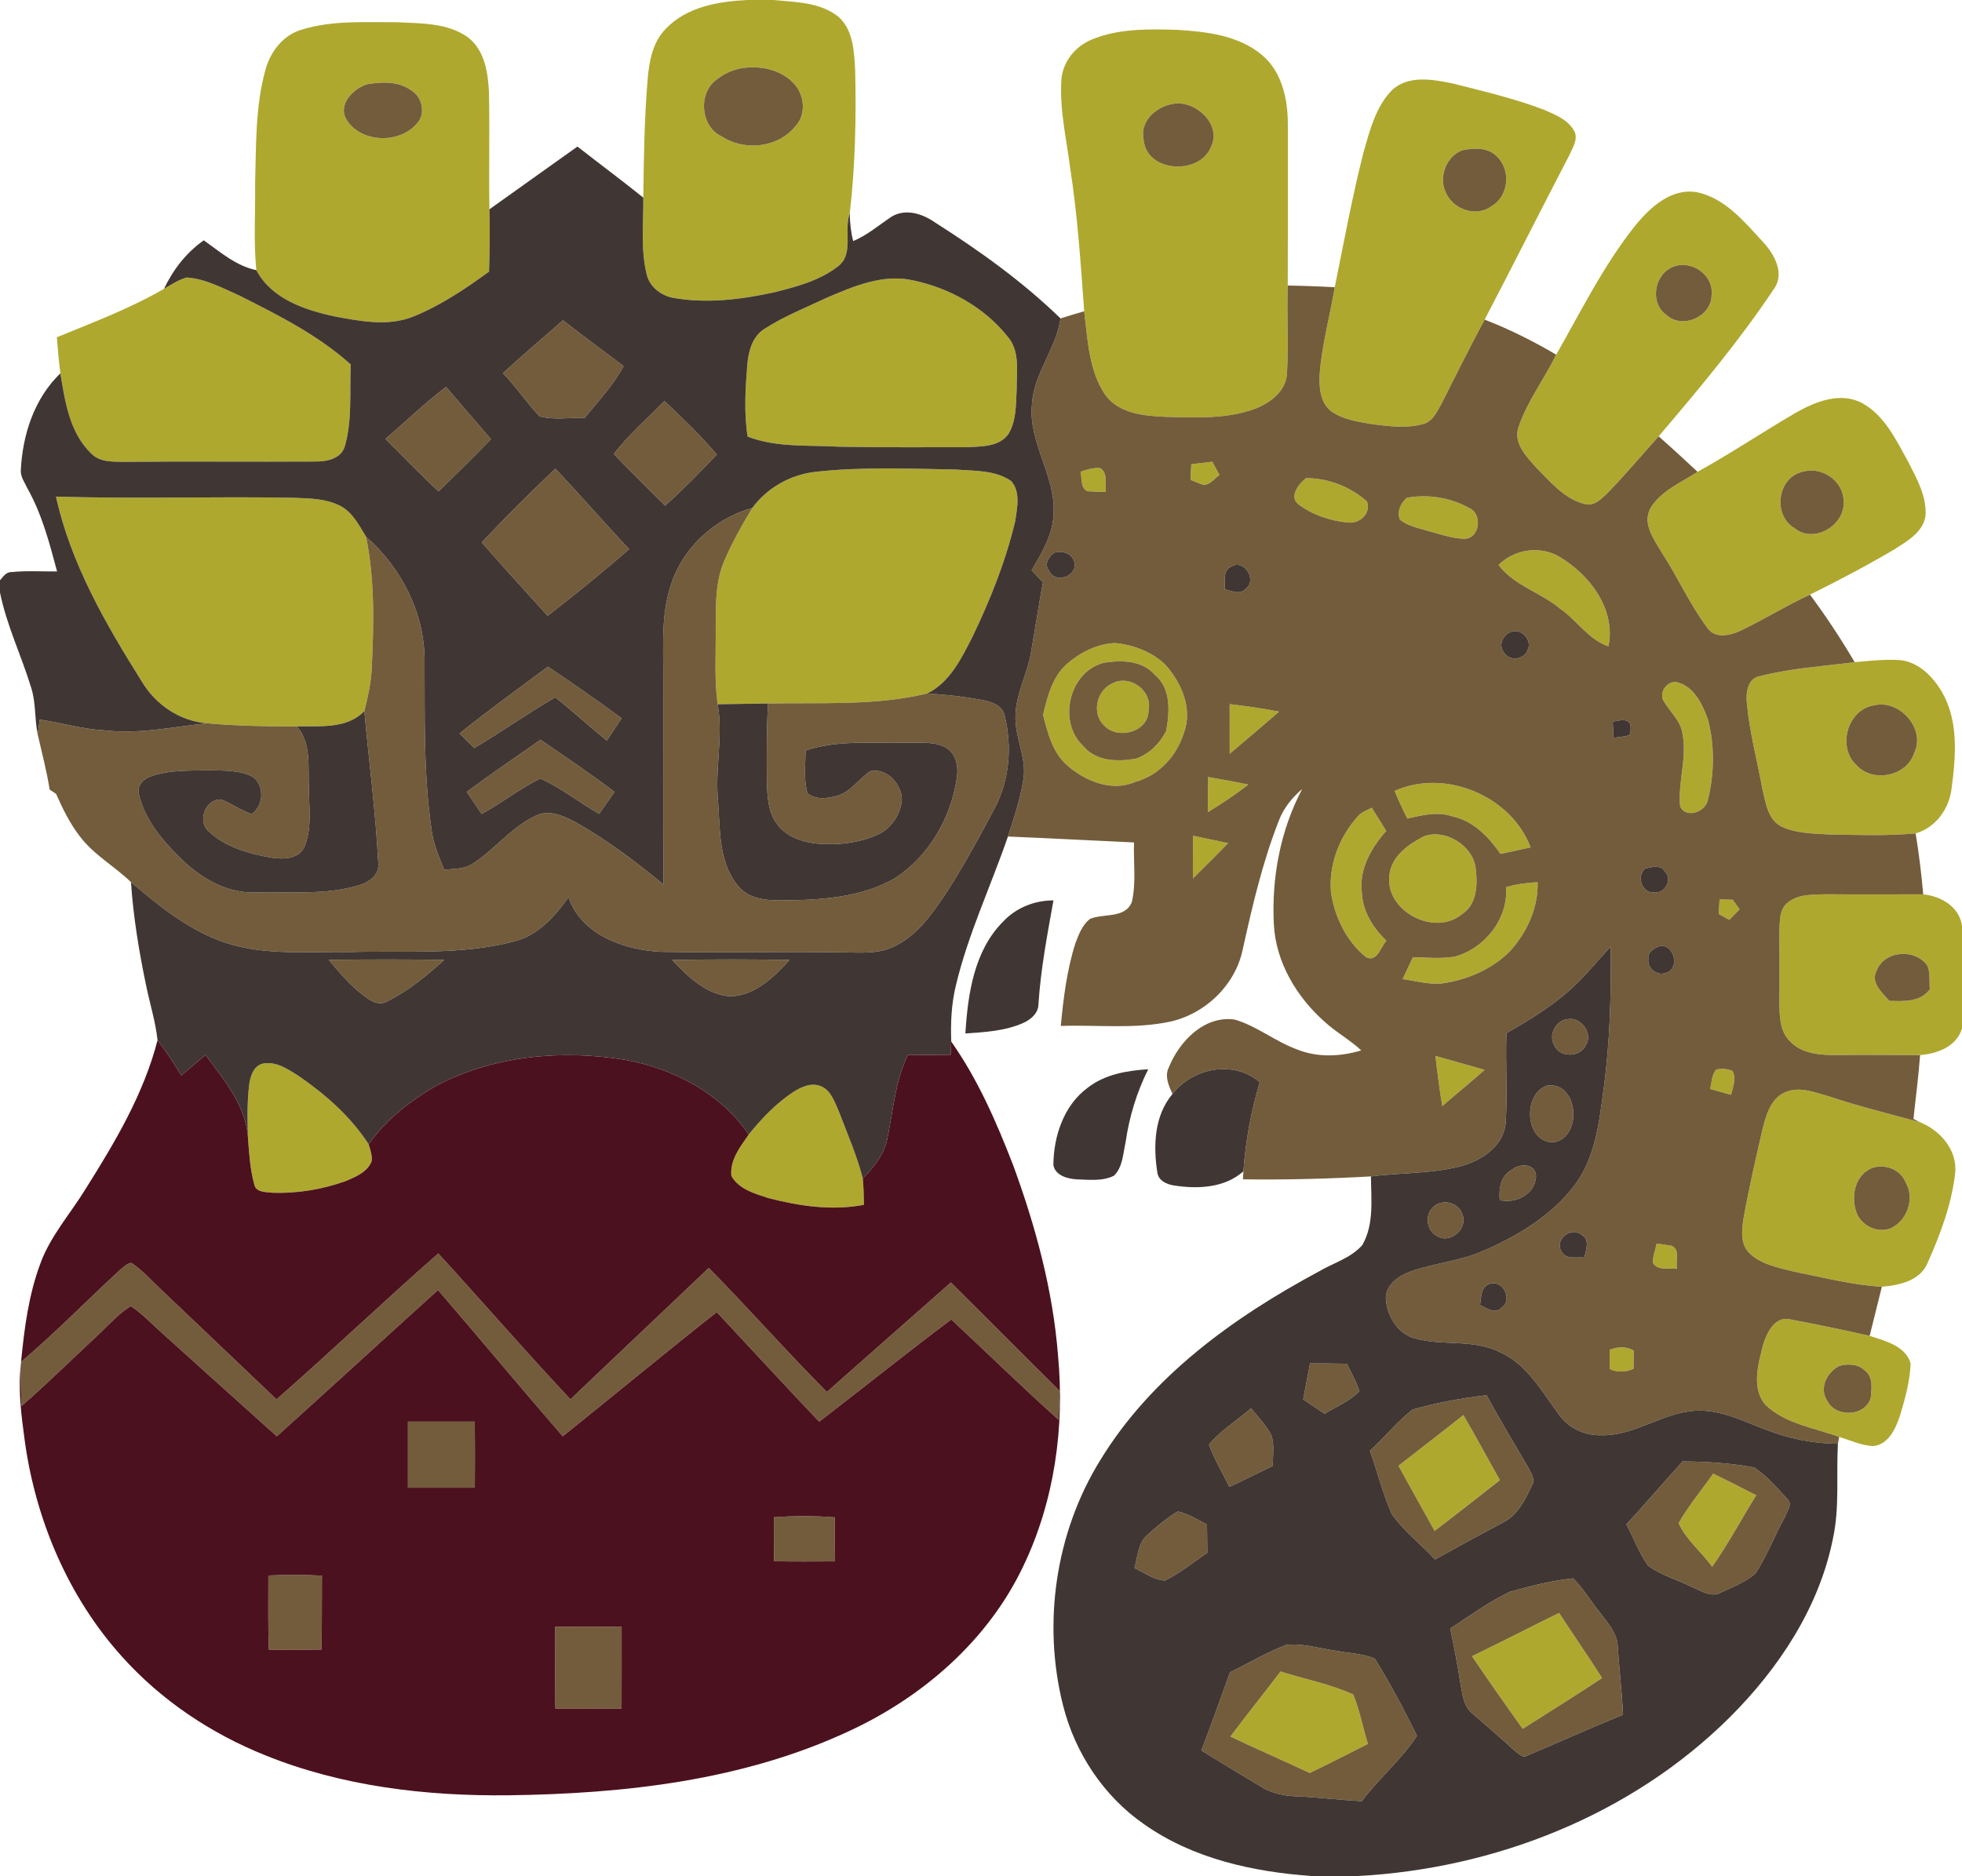 <?xml version="1.0" encoding="UTF-8" ?>
<!DOCTYPE svg PUBLIC "-//W3C//DTD SVG 1.1//EN" "http://www.w3.org/Graphics/SVG/1.1/DTD/svg11.dtd">
<svg width="505pt" height="483pt" viewBox="0 0 505 483" version="1.1" xmlns="http://www.w3.org/2000/svg">
<g id="#afa82fff">
<path fill="#afa82f" opacity="1.00" d=" M 192.46 0.00 L 199.08 0.00 C 204.75 0.55 211.07 0.55 215.75 4.27 C 219.65 7.67 219.85 13.29 220.11 18.07 C 220.40 30.37 220.14 42.72 218.72 54.94 C 217.10 59.38 219.92 65.41 215.65 68.61 C 210.93 72.26 205.02 73.82 199.34 75.24 C 191.03 77.07 182.37 78.16 173.91 76.79 C 170.54 76.36 167.33 74.13 166.47 70.72 C 164.86 64.24 165.66 57.49 165.58 50.88 C 165.70 40.64 165.85 30.38 166.72 20.16 C 167.12 15.63 168.03 10.79 171.36 7.42 C 176.75 1.73 184.97 0.35 192.46 0.00 M 190.40 17.65 C 188.26 18.12 186.22 19.08 184.51 20.46 C 179.60 23.88 180.26 32.59 185.75 35.12 C 191.58 38.94 200.16 38.09 204.65 32.59 C 207.58 29.58 207.12 24.52 204.38 21.55 C 200.90 17.76 195.30 16.73 190.40 17.65 Z" />
<path fill="#afa82f" opacity="1.00" d=" M 77.79 7.59 C 85.60 5.21 93.92 5.75 101.98 5.72 C 108.24 6.04 115.16 5.80 120.48 9.64 C 124.81 12.97 125.63 18.82 125.86 23.93 C 126.06 33.91 125.81 43.90 125.97 53.89 C 126.13 59.23 126.02 64.58 125.88 69.93 C 119.77 74.36 113.46 78.64 106.43 81.47 C 99.93 84.13 92.72 82.69 86.06 81.45 C 78.41 79.79 69.89 76.94 65.98 69.55 C 65.23 62.06 65.77 54.52 65.67 47.00 C 65.94 37.38 65.70 27.54 68.27 18.18 C 69.50 13.38 72.87 8.97 77.79 7.59 M 94.45 21.70 C 90.87 22.85 86.80 26.97 89.23 30.89 C 93.22 37.14 103.87 37.09 107.96 30.93 C 109.42 28.38 108.38 24.81 105.89 23.29 C 102.62 20.89 98.25 21.03 94.45 21.70 Z" />
<path fill="#afa82f" opacity="1.00" d=" M 281.11 10.14 C 288.01 7.29 295.68 7.48 303.00 7.68 C 310.58 8.15 318.84 9.10 324.86 14.19 C 330.00 18.54 331.49 25.60 331.48 32.03 C 331.49 45.86 331.52 59.68 331.46 73.51 C 331.17 81.01 331.70 88.53 331.26 96.02 C 331.13 100.53 327.14 103.60 323.29 105.14 C 315.89 107.97 307.78 107.47 300.01 107.32 C 294.48 107.08 287.93 106.50 284.43 101.58 C 280.22 95.29 279.96 87.41 279.06 80.13 C 278.16 67.78 277.34 55.40 275.44 43.15 C 274.49 35.75 272.74 28.36 273.17 20.86 C 273.36 16.07 276.73 11.88 281.11 10.14 M 302.49 26.66 C 297.93 27.13 293.24 31.02 294.37 36.03 C 295.10 44.39 308.69 45.20 311.66 37.88 C 314.54 32.24 308.11 26.09 302.49 26.66 Z" />
<path fill="#afa82f" opacity="1.00" d=" M 358.28 23.22 C 362.47 19.27 368.79 20.44 373.88 21.48 C 381.80 23.49 389.81 25.35 397.45 28.28 C 400.40 29.57 403.85 30.92 405.33 34.02 C 406.15 36.12 404.70 38.13 403.91 40.00 C 396.59 54.07 389.47 68.23 382.13 82.29 C 378.28 89.46 374.67 96.74 371.00 104.00 C 369.84 106.06 368.71 108.65 366.14 109.21 C 362.03 110.31 357.70 109.76 353.55 109.26 C 349.91 108.64 346.05 108.14 342.90 106.07 C 339.70 103.87 339.49 99.56 339.69 96.05 C 340.30 88.58 342.31 81.32 343.55 73.94 C 345.92 62.28 348.06 50.55 351.01 39.01 C 352.62 33.47 354.11 27.46 358.28 23.22 M 376.42 38.68 C 372.15 40.20 370.11 45.93 372.29 49.88 C 374.31 54.07 380.16 55.98 383.99 53.02 C 388.48 50.38 388.93 43.44 385.07 40.08 C 382.79 37.89 379.29 38.09 376.42 38.68 Z" />
<path fill="#afa82f" opacity="1.00" d=" M 421.00 57.95 C 424.83 53.30 430.22 48.35 436.77 49.49 C 444.00 51.00 448.96 57.07 453.73 62.24 C 456.69 65.41 459.54 70.46 456.50 74.52 C 447.61 87.84 437.28 100.15 426.92 112.34 C 422.58 117.20 418.36 122.16 413.85 126.86 C 412.25 128.36 410.38 130.42 407.93 129.76 C 402.73 128.54 399.17 124.14 395.56 120.55 C 393.04 117.69 389.46 114.24 390.83 110.04 C 393.07 103.34 397.45 97.63 400.55 91.31 C 407.01 80.00 412.82 68.17 421.00 57.95 M 430.50 68.75 C 425.75 70.74 424.59 78.06 428.89 81.06 C 432.95 84.85 440.48 81.58 440.54 76.04 C 441.18 70.78 435.29 66.71 430.50 68.75 Z" />
<path fill="#afa82f" opacity="1.00" d=" M 42.22 74.35 C 44.08 73.27 45.91 72.07 47.99 71.45 C 52.92 71.74 57.35 74.22 61.78 76.17 C 71.74 81.20 81.91 86.31 90.27 93.83 C 89.96 100.79 90.71 107.96 88.80 114.73 C 87.90 118.15 84.06 118.88 81.02 118.82 C 64.69 118.92 48.36 118.74 32.03 118.90 C 29.08 118.85 25.65 119.06 23.43 116.71 C 17.91 111.38 16.73 103.35 15.54 96.12 C 15.14 93.04 14.88 89.93 14.63 86.83 C 23.96 82.99 33.47 79.44 42.22 74.35 Z" />
<path fill="#afa82f" opacity="1.00" d=" M 212.71 76.70 C 219.67 73.71 227.25 70.45 234.98 72.17 C 244.34 74.14 253.34 79.08 259.32 86.63 C 262.58 90.31 261.64 95.48 261.69 99.98 C 261.47 103.88 261.68 108.11 259.64 111.61 C 257.34 115.07 252.68 114.91 249.01 115.14 C 237.99 115.17 226.97 115.18 215.96 115.01 C 208.09 114.53 199.93 115.30 192.43 112.40 C 191.47 106.29 191.86 100.08 192.34 93.94 C 192.65 90.50 193.60 86.69 196.70 84.71 C 201.72 81.46 207.32 79.25 212.71 76.70 Z" />
<path fill="#afa82f" opacity="1.00" d=" M 462.28 106.23 C 467.32 103.36 473.75 100.81 479.32 103.79 C 485.14 107.01 488.06 113.33 491.16 118.90 C 493.34 123.25 496.01 127.83 495.60 132.88 C 494.93 137.14 490.74 139.39 487.46 141.52 C 480.41 145.66 473.19 149.48 465.87 153.09 C 459.85 155.88 454.20 159.39 448.23 162.27 C 445.48 163.60 441.45 164.61 439.41 161.59 C 434.94 155.55 431.83 148.62 427.75 142.31 C 425.76 138.87 422.55 134.80 424.88 130.71 C 427.62 126.29 432.73 124.23 436.94 121.47 C 445.57 116.70 453.75 111.18 462.28 106.23 M 463.46 121.61 C 457.34 123.41 456.41 132.86 461.92 135.99 C 466.93 140.11 475.04 135.17 474.53 128.95 C 474.38 123.52 468.55 119.78 463.46 121.61 Z" />
<path fill="#afa82f" opacity="1.00" d=" M 306.62 119.51 C 308.43 119.32 310.23 119.09 312.04 118.87 C 312.65 120.01 313.27 121.15 313.89 122.30 C 312.57 123.17 311.52 124.83 309.79 124.83 C 308.64 124.48 307.53 123.99 306.43 123.53 C 306.48 122.52 306.57 120.51 306.62 119.51 Z" />
<path fill="#afa82f" opacity="1.00" d=" M 193.61 130.80 C 197.51 125.52 203.57 122.13 210.09 121.45 C 221.98 120.15 233.99 120.67 245.94 120.88 C 250.73 121.27 256.09 120.97 260.23 123.82 C 262.77 126.63 261.79 130.88 261.28 134.28 C 258.81 144.61 254.83 154.55 250.23 164.10 C 247.41 169.60 244.47 175.68 238.64 178.55 C 225.22 181.76 211.33 180.85 197.65 181.11 C 193.34 181.17 189.03 181.25 184.72 181.31 C 183.83 174.93 184.29 168.47 184.21 162.05 C 184.25 156.19 184.04 150.11 186.34 144.59 C 188.37 139.80 190.94 135.26 193.61 130.80 Z" />
<path fill="#afa82f" opacity="1.00" d=" M 278.11 121.45 C 279.70 120.90 281.43 120.37 283.14 120.50 C 285.32 121.78 284.28 124.59 284.64 126.63 C 283.03 126.64 281.43 126.59 279.84 126.46 C 278.00 125.50 278.56 123.11 278.11 121.45 Z" />
<path fill="#afa82f" opacity="1.00" d=" M 336.14 123.11 C 341.79 123.03 347.65 125.34 351.85 129.11 C 352.96 132.21 349.97 134.84 347.02 134.54 C 342.48 134.12 337.84 132.60 334.19 129.83 C 331.67 127.83 334.32 124.57 336.14 123.11 Z" />
<path fill="#afa82f" opacity="1.00" d=" M 14.41 127.85 C 34.95 128.49 55.50 127.76 76.05 128.17 C 79.96 128.32 84.07 128.42 87.62 130.26 C 90.79 131.92 92.42 135.26 94.21 138.17 C 96.51 149.33 96.21 160.79 95.68 172.11 C 95.51 175.83 94.68 179.47 93.78 183.07 C 89.29 187.75 82.30 186.87 76.42 187.02 C 68.71 187.04 60.99 186.88 53.30 186.22 C 46.27 185.64 40.06 181.45 36.49 175.44 C 27.19 160.62 18.21 145.10 14.41 127.85 Z" />
<path fill="#afa82f" opacity="1.00" d=" M 362.12 128.15 C 367.53 127.17 373.45 128.11 378.25 130.83 C 381.62 132.40 380.90 138.64 376.95 138.71 C 373.64 138.65 370.50 137.42 367.33 136.64 C 364.92 135.88 362.25 135.44 360.30 133.72 C 359.51 131.70 360.56 129.47 362.12 128.15 Z" />
<path fill="#afa82f" opacity="1.00" d=" M 385.71 145.46 C 389.80 141.33 396.57 140.39 401.56 143.44 C 409.29 148.12 415.93 156.90 414.01 166.41 C 408.81 164.64 405.85 159.63 401.45 156.63 C 396.48 152.49 389.71 150.75 385.71 145.46 Z" />
<path fill="#afa82f" opacity="1.00" d=" M 274.78 170.78 C 278.20 167.90 282.52 165.71 287.05 165.55 C 291.73 166.02 296.47 167.80 299.91 171.08 C 304.10 175.74 307.07 182.51 304.71 188.73 C 302.85 194.67 298.27 199.68 292.16 201.32 C 286.18 203.92 279.42 201.15 274.79 197.14 C 270.94 193.83 269.67 188.76 268.48 184.05 C 269.61 179.27 270.89 174.13 274.78 170.78 M 284.34 170.59 C 275.17 172.69 272.07 185.88 278.90 192.14 C 282.17 196.08 287.70 196.12 292.34 195.33 C 295.78 194.17 298.60 191.35 300.18 188.13 C 301.04 183.29 301.48 177.27 297.27 173.78 C 294.08 170.04 288.83 169.92 284.34 170.59 Z" />
<path fill="#afa82f" opacity="1.00" d=" M 477.37 170.47 C 481.25 170.13 485.14 169.69 489.04 169.94 C 493.85 170.43 497.54 174.22 499.86 178.19 C 504.16 185.66 503.42 194.71 502.33 202.91 C 501.73 208.18 498.29 213.07 493.06 214.56 C 485.72 215.24 478.33 214.96 470.97 214.84 C 466.74 214.59 462.28 214.62 458.39 212.72 C 454.99 210.91 454.50 206.68 453.66 203.32 C 452.32 195.86 450.29 188.50 449.62 180.93 C 449.35 178.26 449.83 174.56 453.07 174.06 C 461.01 172.01 469.26 171.55 477.37 170.47 M 482.43 181.58 C 475.46 182.63 472.78 192.44 477.92 197.06 C 482.13 201.63 490.80 199.83 492.69 193.86 C 495.73 187.65 488.94 180.02 482.43 181.58 Z" />
<path fill="#afa82f" opacity="1.00" d=" M 431.28 175.56 C 435.82 176.37 438.19 181.23 439.59 185.19 C 441.37 191.85 441.25 199.08 439.64 205.76 C 439.20 208.97 434.00 210.92 432.46 207.63 C 431.82 201.41 434.28 195.18 433.07 188.95 C 432.59 185.38 429.53 183.05 427.95 180.00 C 427.35 177.80 429.02 175.59 431.28 175.56 Z" />
<path fill="#afa82f" opacity="1.00" d=" M 286.14 176.02 C 290.72 173.46 296.69 177.75 295.63 182.89 C 295.63 188.49 287.72 190.57 284.19 186.79 C 280.94 183.73 282.21 177.88 286.14 176.02 Z" />
<path fill="#afa82f" opacity="1.00" d=" M 316.50 181.28 C 320.76 181.79 325.01 182.38 329.23 183.21 C 325.01 186.86 320.79 190.49 316.51 194.06 C 316.51 189.80 316.52 185.54 316.50 181.28 Z" />
<path fill="#afa82f" opacity="1.00" d=" M 310.97 200.04 C 314.43 200.63 317.88 201.27 321.32 201.98 C 318.01 204.59 314.48 206.88 310.90 209.10 C 310.90 206.08 310.92 203.06 310.97 200.04 Z" />
<path fill="#afa82f" opacity="1.00" d=" M 358.95 203.63 C 371.91 197.79 388.96 204.86 393.97 218.17 C 391.38 218.73 388.80 219.28 386.22 219.84 C 383.20 215.51 379.28 211.38 373.93 210.21 C 370.07 208.86 366.04 209.87 362.22 210.74 C 361.05 208.40 359.96 206.04 358.95 203.63 Z" />
<path fill="#afa82f" opacity="1.00" d=" M 349.36 210.31 C 350.30 209.11 351.78 208.64 353.08 207.95 C 354.31 209.95 355.56 211.94 356.81 213.92 C 352.99 218.23 349.81 223.71 350.51 229.68 C 350.72 234.58 353.38 238.89 356.86 242.19 C 355.38 243.79 354.49 247.79 351.65 246.46 C 346.65 242.46 343.64 236.29 342.62 230.04 C 341.86 222.90 344.65 215.62 349.36 210.31 Z" />
<path fill="#afa82f" opacity="1.00" d=" M 307.08 215.16 C 310.10 215.79 313.12 216.41 316.13 217.06 C 313.14 220.12 310.10 223.16 307.05 226.17 C 307.04 222.50 307.05 218.83 307.08 215.16 Z" />
<path fill="#afa82f" opacity="1.00" d=" M 366.34 215.38 C 371.91 213.13 379.61 217.86 379.87 224.10 C 380.35 228.06 380.02 232.97 376.31 235.35 C 369.13 241.34 356.10 234.38 357.66 224.94 C 358.37 220.27 362.48 217.43 366.34 215.38 Z" />
<path fill="#afa82f" opacity="1.00" d=" M 387.65 228.41 C 390.28 227.60 393.02 227.27 395.77 227.13 C 395.96 233.71 393.05 239.98 388.73 244.81 C 384.06 249.58 377.59 252.29 371.05 253.21 C 367.66 253.50 364.33 252.54 361.01 252.07 C 361.89 250.19 362.78 248.32 363.67 246.45 C 367.22 246.51 370.81 246.88 374.34 246.31 C 382.10 244.26 388.24 236.57 387.65 228.41 Z" />
<path fill="#afa82f" opacity="1.00" d=" M 460.26 232.28 C 463.02 230.12 466.74 230.35 470.05 230.23 C 478.37 230.33 486.69 230.23 495.02 230.25 C 499.58 230.72 504.31 233.40 505.00 238.34 L 505.00 264.80 C 503.60 269.47 498.62 271.28 494.21 271.64 C 487.12 271.63 480.03 271.52 472.94 271.63 C 468.72 271.64 463.90 271.42 460.80 268.15 C 458.03 265.55 458.04 261.51 458.00 258.00 C 458.07 251.99 458.04 245.98 458.00 239.97 C 458.13 237.33 457.86 234.06 460.26 232.28 M 482.99 249.96 C 481.43 253.05 484.47 255.56 486.28 257.67 C 490.03 257.78 494.18 258.05 496.72 254.72 C 496.55 252.72 496.86 250.60 496.14 248.70 C 493.07 244.09 484.97 244.66 482.99 249.96 Z" />
<path fill="#afa82f" opacity="1.00" d=" M 442.60 231.55 C 443.45 231.57 445.15 231.62 446.00 231.65 C 446.45 232.26 447.33 233.48 447.77 234.10 C 446.87 235.00 445.98 235.90 445.10 236.82 C 444.42 236.44 443.05 235.68 442.37 235.30 C 442.43 234.37 442.54 232.49 442.60 231.55 Z" />
<path fill="#afa82f" opacity="1.00" d=" M 369.47 271.85 C 373.69 273.04 377.90 274.24 382.13 275.44 C 378.56 278.62 374.84 281.63 371.23 284.75 C 370.52 280.47 369.94 276.16 369.47 271.85 Z" />
<path fill="#afa82f" opacity="1.00" d=" M 64.19 278.92 C 64.51 276.78 65.49 274.10 67.96 273.78 C 71.31 273.27 74.29 275.39 76.98 277.08 C 83.87 281.85 90.31 287.52 94.89 294.60 C 95.31 295.99 95.83 297.44 95.68 298.92 C 94.62 301.73 91.56 302.98 89.00 304.07 C 82.94 306.25 76.43 307.32 69.99 307.07 C 68.42 306.87 65.92 307.01 65.47 305.03 C 64.38 301.17 64.14 297.13 63.84 293.15 C 63.70 288.41 63.56 283.63 64.19 278.92 Z" />
<path fill="#afa82f" opacity="1.00" d=" M 441.72 275.38 C 443.17 275.03 444.59 275.15 445.96 275.74 C 446.96 277.75 446.02 279.86 445.56 281.86 C 443.76 281.34 441.95 280.91 440.17 280.34 C 440.59 278.67 440.54 276.75 441.72 275.38 Z" />
<path fill="#afa82f" opacity="1.00" d=" M 204.20 281.13 C 206.26 279.81 208.88 278.63 211.32 279.66 C 213.94 280.77 214.82 283.75 215.91 286.13 C 218.08 291.85 220.56 297.49 222.08 303.43 C 222.30 305.67 222.32 307.92 222.37 310.18 C 214.19 311.78 205.76 310.51 197.79 308.46 C 194.30 307.32 190.14 306.18 188.25 302.74 C 187.81 298.70 190.54 295.20 192.73 292.07 C 196.05 287.96 199.76 284.05 204.20 281.13 Z" />
<path fill="#afa82f" opacity="1.00" d=" M 459.30 281.28 C 463.04 279.53 467.15 281.27 470.86 282.29 C 478.49 284.87 486.33 286.74 494.10 288.89 C 499.37 290.96 503.85 296.08 503.25 302.03 C 502.31 310.08 499.43 317.78 496.15 325.13 C 494.26 329.74 488.81 330.92 484.37 331.28 C 476.67 330.82 469.19 328.87 461.66 327.36 C 457.73 326.35 453.37 325.59 450.34 322.68 C 447.91 320.37 448.30 316.77 448.75 313.77 C 450.13 306.03 451.89 298.37 453.66 290.71 C 454.57 287.18 455.68 282.96 459.30 281.28 M 482.35 300.55 C 477.28 302.11 476.12 308.56 478.15 312.88 C 479.71 315.78 483.26 317.40 486.44 316.31 C 490.85 314.43 492.95 308.60 490.49 304.41 C 489.25 301.24 485.56 299.72 482.35 300.55 Z" />
<path fill="#afa82f" opacity="1.00" d=" M 426.42 320.14 C 427.37 320.28 429.28 320.58 430.23 320.72 C 432.58 321.70 431.21 324.75 431.64 326.67 C 429.58 326.33 426.85 327.27 425.48 325.21 C 425.35 323.46 426.08 321.82 426.42 320.14 Z" />
<path fill="#afa82f" opacity="1.00" d=" M 453.90 345.92 C 454.84 342.88 457.03 338.68 460.90 339.70 C 467.70 340.97 474.47 342.40 481.23 343.92 C 485.17 345.20 490.53 346.51 491.78 351.06 C 491.59 355.76 490.29 360.36 488.92 364.84 C 487.80 368.06 485.89 372.07 481.99 372.30 C 478.99 372.09 476.22 370.80 473.38 369.93 C 466.93 367.57 459.48 366.59 454.35 361.63 C 450.70 357.23 452.61 350.89 453.90 345.92 M 473.51 351.63 C 470.27 353.18 468.11 357.40 470.33 360.65 C 472.51 365.06 480.17 364.69 481.52 359.84 C 481.72 357.53 482.18 354.55 480.09 352.94 C 478.41 351.18 475.72 351.04 473.51 351.63 Z" />
<path fill="#afa82f" opacity="1.00" d=" M 414.31 347.50 C 416.35 346.72 418.53 346.58 420.49 347.68 C 420.47 349.24 420.46 350.82 420.47 352.39 C 418.48 353.31 416.34 353.37 414.34 352.48 C 414.33 350.82 414.32 349.16 414.31 347.50 Z" />
<path fill="#afa82f" opacity="1.00" d=" M 376.66 364.31 C 379.89 369.84 382.91 375.49 386.06 381.07 C 380.48 385.45 374.91 389.84 369.26 394.13 C 366.14 388.55 363.01 382.97 359.95 377.36 C 365.52 373.01 371.14 368.72 376.66 364.31 Z" />
<path fill="#afa82f" opacity="1.00" d=" M 432.06 392.14 C 434.61 387.62 438.00 383.64 440.96 379.39 C 444.67 381.20 448.36 383.05 452.03 384.96 C 448.23 391.08 444.86 397.47 440.70 403.36 C 437.94 399.56 434.00 396.45 432.06 392.14 Z" />
<path fill="#afa82f" opacity="1.00" d=" M 378.88 426.39 C 386.39 422.75 393.80 418.93 401.30 415.25 C 404.95 420.86 408.76 426.36 412.36 432.01 C 405.63 436.50 398.75 440.75 391.93 445.09 C 387.50 438.91 383.12 432.70 378.88 426.39 Z" />
<path fill="#afa82f" opacity="1.00" d=" M 329.59 430.33 C 335.82 432.32 342.38 433.52 348.32 436.27 C 349.98 440.37 350.80 444.75 352.09 448.98 C 347.12 451.52 342.14 454.03 337.11 456.46 C 330.34 453.26 323.45 450.32 316.70 447.08 C 320.90 441.42 325.35 435.96 329.59 430.33 Z" />
</g>
<g id="#735c3bff">
<path fill="#735c3b" opacity="1.00" d=" M 190.40 17.65 C 195.30 16.73 200.90 17.76 204.38 21.55 C 207.12 24.52 207.58 29.58 204.65 32.59 C 200.16 38.09 191.58 38.94 185.75 35.12 C 180.26 32.59 179.60 23.88 184.51 20.46 C 186.22 19.08 188.26 18.12 190.40 17.65 Z" />
<path fill="#735c3b" opacity="1.00" d=" M 94.45 21.70 C 98.25 21.03 102.62 20.89 105.89 23.29 C 108.38 24.81 109.42 28.38 107.96 30.93 C 103.87 37.09 93.22 37.14 89.23 30.89 C 86.80 26.97 90.87 22.85 94.45 21.70 Z" />
<path fill="#735c3b" opacity="1.00" d=" M 302.49 26.66 C 308.11 26.09 314.54 32.24 311.66 37.88 C 308.69 45.20 295.10 44.39 294.37 36.03 C 293.24 31.02 297.93 27.13 302.49 26.66 Z" />
<path fill="#735c3b" opacity="1.00" d=" M 376.42 38.68 C 379.29 38.09 382.79 37.89 385.07 40.08 C 388.93 43.44 388.48 50.38 383.99 53.02 C 380.16 55.98 374.31 54.07 372.29 49.88 C 370.11 45.93 372.15 40.20 376.42 38.68 Z" />
<path fill="#735c3b" opacity="1.00" d=" M 430.50 68.75 C 435.29 66.71 441.18 70.78 440.54 76.04 C 440.48 81.58 432.95 84.85 428.89 81.06 C 424.59 78.06 425.75 70.74 430.50 68.75 Z" />
<path fill="#735c3b" opacity="1.00" d=" M 331.46 73.51 C 335.49 73.58 339.52 73.74 343.55 73.94 C 342.31 81.32 340.30 88.58 339.69 96.05 C 339.49 99.56 339.70 103.87 342.90 106.07 C 346.05 108.14 349.91 108.64 353.55 109.26 C 357.70 109.76 362.03 110.31 366.14 109.21 C 368.71 108.65 369.84 106.06 371.00 104.00 C 374.67 96.74 378.28 89.46 382.13 82.29 C 388.52 84.76 394.65 87.83 400.55 91.31 C 397.45 97.63 393.07 103.34 390.83 110.04 C 389.46 114.24 393.04 117.69 395.56 120.55 C 399.17 124.14 402.73 128.54 407.93 129.76 C 410.38 130.42 412.25 128.36 413.85 126.86 C 418.36 122.16 422.58 117.20 426.92 112.34 C 430.32 115.31 433.63 118.39 436.94 121.47 C 432.73 124.23 427.62 126.29 424.88 130.71 C 422.55 134.80 425.76 138.87 427.75 142.31 C 431.83 148.62 434.94 155.55 439.41 161.59 C 441.45 164.61 445.48 163.60 448.23 162.27 C 454.20 159.39 459.85 155.88 465.87 153.09 C 470.01 158.67 473.85 164.48 477.37 170.47 C 469.26 171.55 461.01 172.01 453.07 174.06 C 449.83 174.56 449.35 178.26 449.62 180.93 C 450.29 188.50 452.32 195.86 453.66 203.32 C 454.50 206.68 454.99 210.91 458.39 212.72 C 462.28 214.62 466.74 214.59 470.97 214.84 C 478.33 214.96 485.72 215.24 493.06 214.56 C 493.93 219.76 494.55 225.00 495.02 230.25 C 486.69 230.23 478.37 230.33 470.05 230.23 C 466.74 230.35 463.02 230.12 460.26 232.28 C 457.86 234.06 458.13 237.33 458.00 239.97 C 458.04 245.98 458.07 251.99 458.00 258.00 C 458.04 261.51 458.03 265.55 460.80 268.15 C 463.90 271.42 468.72 271.64 472.94 271.63 C 480.03 271.52 487.12 271.63 494.21 271.64 C 493.82 277.13 493.07 282.58 492.51 288.06 C 492.90 288.26 493.70 288.68 494.10 288.89 C 486.33 286.74 478.49 284.87 470.86 282.29 C 467.15 281.27 463.04 279.53 459.30 281.28 C 455.68 282.96 454.57 287.18 453.66 290.71 C 451.89 298.37 450.13 306.03 448.75 313.77 C 448.30 316.77 447.91 320.37 450.34 322.68 C 453.37 325.59 457.73 326.35 461.66 327.36 C 469.19 328.87 476.67 330.82 484.37 331.28 C 483.33 335.49 482.27 339.70 481.23 343.92 C 474.47 342.40 467.70 340.97 460.90 339.70 C 457.03 338.68 454.84 342.88 453.90 345.92 C 452.61 350.89 450.70 357.23 454.35 361.63 C 459.48 366.59 466.93 367.57 473.38 369.93 C 473.30 370.38 473.14 371.27 473.06 371.71 C 467.04 371.66 461.06 370.51 455.43 368.41 C 449.68 366.37 444.10 363.29 437.86 363.17 C 428.73 362.93 421.14 369.80 412.00 369.50 C 407.71 369.61 403.54 367.53 401.11 363.99 C 396.76 358.06 392.90 351.07 385.82 348.01 C 379.04 344.70 371.26 346.56 364.19 344.58 C 359.58 343.36 356.87 338.53 356.69 334.01 C 356.92 330.55 360.17 328.37 363.15 327.32 C 369.27 325.18 375.87 324.66 381.83 322.02 C 390.68 318.17 399.35 312.97 405.26 305.17 C 410.60 298.11 411.61 288.99 412.74 280.49 C 414.40 268.32 414.74 256.02 414.55 243.76 C 410.85 247.65 407.54 251.94 403.43 255.43 C 398.66 259.60 393.20 262.85 387.74 266.00 C 387.46 273.69 388.05 281.39 387.55 289.07 C 387.02 295.22 381.09 298.95 375.62 300.35 C 368.19 302.19 360.44 301.91 352.87 302.87 C 341.90 303.48 330.91 303.78 319.92 303.62 C 319.95 303.11 320.01 302.07 320.04 301.56 C 320.60 293.79 322.00 286.09 324.25 278.63 C 317.58 272.83 306.96 274.90 301.78 281.66 C 300.84 279.52 299.69 277.09 300.85 274.79 C 303.55 268.10 309.98 261.38 317.79 262.49 C 323.49 264.15 328.19 268.10 333.75 270.14 C 339.02 272.31 344.98 272.06 350.37 270.43 C 347.46 267.69 343.88 265.76 340.94 263.05 C 333.73 256.67 328.37 247.71 327.87 237.93 C 327.27 225.96 329.55 213.78 335.17 203.13 C 332.57 205.37 330.35 208.09 329.14 211.33 C 324.92 222.11 322.30 233.42 319.81 244.70 C 317.80 253.78 310.18 261.03 301.17 263.03 C 291.93 264.99 282.41 263.81 273.04 264.13 C 273.72 256.93 274.60 249.69 276.82 242.79 C 277.67 240.54 278.59 238.11 280.54 236.58 C 284.03 235.10 289.56 236.55 291.31 232.27 C 292.49 227.25 291.71 222.00 291.89 216.89 C 281.07 216.41 270.26 215.80 259.43 215.37 C 261.03 210.44 262.69 205.49 263.46 200.34 C 264.17 195.12 261.43 190.24 261.37 185.06 C 261.20 179.15 264.34 173.88 265.33 168.17 C 266.42 162.10 267.29 155.99 268.45 149.93 C 267.47 148.90 266.50 147.86 265.53 146.83 C 268.03 142.53 270.76 138.09 271.14 133.00 C 272.11 122.88 264.56 114.15 265.62 104.01 C 266.12 96.06 271.87 89.78 272.97 81.98 C 274.99 81.34 277.02 80.72 279.06 80.13 C 279.96 87.41 280.22 95.29 284.43 101.58 C 287.93 106.50 294.48 107.08 300.01 107.32 C 307.78 107.47 315.89 107.97 323.29 105.14 C 327.14 103.60 331.13 100.53 331.26 96.02 C 331.70 88.53 331.17 81.01 331.46 73.51 M 306.62 119.51 C 306.57 120.51 306.48 122.52 306.43 123.53 C 307.53 123.99 308.64 124.48 309.79 124.83 C 311.52 124.83 312.57 123.17 313.89 122.30 C 313.27 121.15 312.65 120.01 312.04 118.87 C 310.23 119.09 308.43 119.32 306.62 119.51 M 278.11 121.45 C 278.56 123.11 278.00 125.50 279.84 126.46 C 281.43 126.59 283.03 126.64 284.64 126.63 C 284.28 124.59 285.32 121.78 283.14 120.50 C 281.43 120.37 279.70 120.90 278.11 121.45 M 336.14 123.11 C 334.32 124.57 331.67 127.83 334.19 129.83 C 337.84 132.60 342.48 134.12 347.02 134.54 C 349.97 134.84 352.96 132.21 351.85 129.11 C 347.65 125.34 341.79 123.03 336.14 123.11 M 362.12 128.15 C 360.56 129.47 359.51 131.70 360.30 133.72 C 362.25 135.44 364.92 135.88 367.33 136.64 C 370.50 137.42 373.64 138.65 376.95 138.71 C 380.90 138.64 381.62 132.40 378.25 130.83 C 373.45 128.11 367.53 127.17 362.12 128.15 M 271.30 142.30 C 269.92 143.41 268.65 145.27 270.02 146.92 C 271.40 150.29 276.94 148.60 276.59 145.16 C 276.32 142.55 273.54 141.62 271.30 142.30 M 385.71 145.46 C 389.71 150.75 396.48 152.49 401.45 156.63 C 405.85 159.63 408.81 164.64 414.01 166.41 C 415.93 156.90 409.29 148.12 401.56 143.44 C 396.57 140.39 389.80 141.33 385.71 145.46 M 316.99 145.83 C 314.58 146.84 315.46 149.70 315.22 151.74 C 316.98 152.04 319.12 153.30 320.58 151.62 C 323.67 149.48 320.33 143.87 316.99 145.83 M 389.46 162.53 C 387.17 162.93 385.44 165.93 387.06 167.90 C 388.41 170.42 392.49 169.88 393.26 167.18 C 394.33 164.92 391.83 162.02 389.46 162.53 M 274.78 170.78 C 270.89 174.13 269.61 179.27 268.48 184.05 C 269.67 188.76 270.94 193.83 274.79 197.14 C 279.42 201.15 286.18 203.92 292.16 201.32 C 298.27 199.68 302.85 194.67 304.71 188.73 C 307.07 182.51 304.10 175.74 299.91 171.08 C 296.47 167.80 291.73 166.02 287.05 165.55 C 282.52 165.71 278.20 167.90 274.78 170.78 M 431.28 175.56 C 429.02 175.59 427.35 177.80 427.95 180.00 C 429.53 183.05 432.59 185.38 433.07 188.95 C 434.28 195.18 431.82 201.41 432.46 207.63 C 434.00 210.92 439.20 208.97 439.64 205.76 C 441.25 199.08 441.37 191.85 439.59 185.19 C 438.19 181.23 435.82 176.37 431.28 175.56 M 316.50 181.28 C 316.52 185.54 316.51 189.80 316.51 194.06 C 320.79 190.49 325.01 186.86 329.23 183.21 C 325.01 182.38 320.76 181.79 316.50 181.28 M 415.11 185.76 C 415.16 187.15 415.22 188.55 415.28 189.95 C 416.66 189.80 418.05 189.61 419.41 189.31 C 419.77 188.33 419.82 187.32 419.58 186.30 C 418.52 184.78 416.59 185.63 415.11 185.76 M 310.97 200.04 C 310.92 203.06 310.90 206.08 310.90 209.10 C 314.48 206.88 318.01 204.59 321.32 201.98 C 317.88 201.27 314.43 200.63 310.97 200.04 M 358.95 203.63 C 359.96 206.04 361.05 208.40 362.22 210.74 C 366.04 209.87 370.07 208.86 373.93 210.21 C 379.28 211.38 383.20 215.51 386.22 219.84 C 388.80 219.28 391.38 218.73 393.97 218.17 C 388.96 204.86 371.91 197.79 358.95 203.63 M 349.36 210.31 C 344.65 215.62 341.86 222.90 342.62 230.04 C 343.64 236.29 346.65 242.46 351.65 246.46 C 354.49 247.79 355.38 243.79 356.86 242.19 C 353.38 238.89 350.72 234.58 350.51 229.68 C 349.81 223.71 352.99 218.23 356.81 213.92 C 355.56 211.94 354.31 209.95 353.08 207.95 C 351.78 208.64 350.30 209.11 349.36 210.31 M 307.08 215.16 C 307.05 218.83 307.04 222.50 307.05 226.17 C 310.10 223.16 313.14 220.12 316.13 217.06 C 313.12 216.41 310.10 215.79 307.08 215.16 M 366.34 215.38 C 362.48 217.43 358.37 220.27 357.66 224.94 C 356.10 234.38 369.13 241.34 376.31 235.35 C 380.02 232.97 380.35 228.06 379.87 224.10 C 379.61 217.86 371.91 213.13 366.34 215.38 M 423.49 223.59 C 421.01 225.66 422.76 230.27 426.03 229.75 C 428.59 229.97 430.56 226.30 428.53 224.41 C 427.61 222.55 425.10 223.22 423.49 223.59 M 387.65 228.41 C 388.24 236.57 382.10 244.26 374.34 246.31 C 370.81 246.88 367.22 246.51 363.67 246.45 C 362.78 248.32 361.89 250.19 361.01 252.07 C 364.33 252.54 367.66 253.50 371.05 253.21 C 377.59 252.29 384.06 249.58 388.73 244.81 C 393.05 239.98 395.96 233.71 395.77 227.13 C 393.02 227.27 390.28 227.60 387.65 228.41 M 442.60 231.55 C 442.54 232.49 442.43 234.37 442.37 235.30 C 443.05 235.68 444.42 236.44 445.10 236.82 C 445.98 235.90 446.87 235.00 447.77 234.10 C 447.33 233.48 446.45 232.26 446.00 231.65 C 445.15 231.62 443.45 231.57 442.60 231.55 M 427.28 243.57 C 425.79 244.06 423.98 245.09 424.28 246.95 C 423.90 249.18 426.54 251.34 428.66 250.50 C 432.44 249.71 431.10 243.02 427.28 243.57 M 369.47 271.85 C 369.94 276.16 370.52 280.47 371.23 284.75 C 374.84 281.63 378.56 278.62 382.13 275.44 C 377.90 274.24 373.69 273.04 369.47 271.85 M 441.72 275.38 C 440.54 276.75 440.59 278.67 440.17 280.34 C 441.95 280.91 443.76 281.34 445.56 281.86 C 446.02 279.86 446.96 277.75 445.96 275.74 C 444.59 275.15 443.17 275.03 441.72 275.38 M 401.84 322.03 C 402.90 324.42 405.73 323.56 407.79 323.77 C 408.20 321.81 409.32 319.23 407.10 317.92 C 404.58 315.66 400.08 319.07 401.84 322.03 M 426.42 320.14 C 426.08 321.82 425.35 323.46 425.48 325.21 C 426.85 327.27 429.58 326.33 431.64 326.67 C 431.21 324.75 432.58 321.70 430.23 320.72 C 429.28 320.58 427.37 320.28 426.42 320.14 M 383.40 330.55 C 381.07 331.29 381.30 334.03 380.94 335.96 C 382.64 336.78 384.88 338.51 386.55 336.61 C 389.46 334.53 386.76 329.34 383.40 330.55 M 414.31 347.50 C 414.32 349.16 414.33 350.82 414.34 352.48 C 416.34 353.37 418.48 353.31 420.47 352.39 C 420.46 350.82 420.47 349.24 420.49 347.68 C 418.53 346.58 416.35 346.72 414.31 347.50 Z" />
<path fill="#735c3b" opacity="1.00" d=" M 129.43 96.07 C 134.52 91.45 139.72 86.96 144.91 82.46 C 150.03 86.49 155.32 90.29 160.49 94.26 C 157.88 99.20 153.99 103.24 150.53 107.56 C 146.66 107.48 142.62 108.21 138.86 107.19 C 135.54 103.65 132.83 99.56 129.43 96.07 Z" />
<path fill="#735c3b" opacity="1.00" d=" M 99.18 113.00 C 104.41 108.56 109.34 103.76 114.81 99.61 C 118.66 104.10 122.51 108.60 126.38 113.07 C 121.98 117.64 117.43 122.07 112.90 126.51 C 108.18 122.16 103.75 117.51 99.18 113.00 Z" />
<path fill="#735c3b" opacity="1.00" d=" M 157.97 116.87 C 161.87 111.92 166.59 107.70 171.03 103.25 C 175.70 107.66 180.35 112.11 184.50 117.02 C 180.21 121.53 175.86 126.01 171.22 130.18 C 166.76 125.78 162.30 121.39 157.97 116.87 Z" />
<path fill="#735c3b" opacity="1.00" d=" M 124.01 139.65 C 130.11 133.12 136.45 126.81 142.94 120.68 C 149.40 127.46 155.51 134.55 161.93 141.37 C 155.14 147.33 148.11 153.02 140.95 158.54 C 135.29 152.26 129.55 146.04 124.01 139.65 Z" />
<path fill="#735c3b" opacity="1.00" d=" M 463.46 121.61 C 468.55 119.78 474.38 123.52 474.53 128.95 C 475.04 135.17 466.93 140.11 461.92 135.99 C 456.41 132.86 457.34 123.41 463.46 121.61 Z" />
<path fill="#735c3b" opacity="1.00" d=" M 172.39 151.56 C 175.17 141.53 183.64 133.53 193.61 130.80 C 190.94 135.26 188.37 139.80 186.34 144.59 C 184.04 150.11 184.25 156.19 184.21 162.05 C 184.29 168.47 183.83 174.93 184.72 181.31 C 186.17 189.52 184.03 197.78 184.80 206.03 C 185.38 213.48 184.87 221.92 189.94 228.04 C 192.57 231.35 197.05 231.86 201.00 231.80 C 210.92 231.76 221.43 231.18 230.25 226.15 C 239.11 220.46 244.81 210.51 246.29 200.19 C 246.73 197.40 246.11 194.07 243.52 192.51 C 240.65 190.86 237.16 191.32 233.98 191.19 C 225.09 191.48 215.96 190.37 207.35 193.20 C 207.32 196.86 206.83 200.62 207.82 204.20 C 209.80 205.91 212.65 205.59 215.01 205.01 C 218.81 204.16 220.95 200.60 224.02 198.53 C 228.27 197.63 232.17 201.93 232.13 206.00 C 231.77 209.78 229.34 213.36 225.83 214.91 C 221.18 217.00 215.95 217.59 210.89 217.25 C 206.80 216.93 202.39 215.55 199.92 212.05 C 197.61 208.90 197.49 204.82 197.39 201.07 C 197.34 194.42 197.35 187.76 197.65 181.11 C 211.33 180.85 225.22 181.76 238.64 178.55 C 243.39 178.81 248.13 179.37 252.81 180.21 C 255.25 180.68 258.22 181.63 258.65 184.49 C 260.51 192.30 259.83 200.89 256.03 208.05 C 252.05 215.62 247.94 223.13 243.28 230.30 C 239.85 235.38 236.12 240.71 230.46 243.50 C 226.33 245.69 221.52 245.24 217.02 245.19 C 201.35 244.95 185.68 245.30 170.02 245.05 C 160.64 244.54 149.65 240.71 146.32 231.00 C 142.82 235.95 138.49 240.82 132.37 242.36 C 118.56 245.99 104.13 244.70 90.01 245.11 C 79.42 244.94 68.53 246.06 58.28 242.80 C 48.93 239.71 41.10 233.41 33.71 227.11 C 29.51 223.02 24.19 220.12 20.61 215.40 C 18.00 212.06 16.15 208.23 14.43 204.38 C 14.02 204.10 13.19 203.55 12.78 203.28 C 12.02 198.45 10.77 193.73 9.68 188.98 C 9.92 187.74 10.09 186.49 10.17 185.24 C 15.80 186.09 21.29 187.76 27.01 188.04 C 35.83 189.07 44.56 187.12 53.30 186.22 C 60.99 186.88 68.71 187.04 76.42 187.02 C 80.28 191.49 79.19 197.63 79.51 203.06 C 79.53 208.08 80.36 213.41 78.29 218.16 C 76.66 221.34 72.61 221.25 69.57 220.77 C 63.95 219.73 58.02 218.11 53.77 214.08 C 50.64 211.54 52.90 205.63 56.88 205.82 C 59.60 206.85 61.98 208.63 64.74 209.57 C 67.89 207.55 68.14 202.24 65.12 200.04 C 61.72 198.20 57.71 198.42 53.97 198.31 C 48.89 198.42 43.62 198.16 38.76 199.90 C 36.95 200.48 35.25 202.25 35.70 204.27 C 37.18 211.04 41.91 216.52 46.76 221.23 C 51.88 226.23 58.63 230.11 66.01 229.76 C 74.69 229.56 83.61 230.47 92.06 228.01 C 94.83 227.31 97.82 225.28 97.35 222.02 C 96.69 209.00 94.96 196.05 93.78 183.07 C 94.68 179.47 95.51 175.83 95.68 172.11 C 96.21 160.79 96.51 149.33 94.21 138.17 C 103.31 146.15 109.28 157.80 109.28 170.01 C 109.36 184.70 108.97 199.46 111.14 214.04 C 111.65 217.49 113.02 220.73 114.34 223.94 C 116.73 223.63 119.34 223.81 121.47 222.48 C 127.36 218.78 131.65 212.82 138.08 209.93 C 141.48 208.34 145.15 210.13 148.19 211.70 C 156.23 216.28 163.68 221.83 170.79 227.74 C 170.65 209.48 170.77 191.22 170.72 172.97 C 170.70 165.82 170.29 158.49 172.39 151.56 Z" />
<path fill="#735c3b" opacity="1.00" d=" M 284.34 170.59 C 288.83 169.92 294.08 170.04 297.27 173.78 C 301.48 177.27 301.04 183.29 300.18 188.13 C 298.60 191.35 295.78 194.17 292.34 195.33 C 287.70 196.12 282.17 196.08 278.90 192.14 C 272.07 185.88 275.17 172.69 284.34 170.59 M 286.14 176.02 C 282.21 177.88 280.94 183.73 284.19 186.79 C 287.72 190.57 295.63 188.49 295.63 182.89 C 296.69 177.75 290.72 173.46 286.14 176.02 Z" />
<path fill="#735c3b" opacity="1.00" d=" M 118.28 188.83 C 125.70 182.89 133.40 177.30 141.03 171.63 C 147.44 175.94 153.80 180.33 160.01 184.93 C 158.74 186.84 157.47 188.75 156.20 190.66 C 151.70 187.05 147.45 183.13 142.93 179.54 C 135.83 183.64 129.14 188.40 122.09 192.58 C 120.81 191.33 119.55 190.08 118.28 188.83 Z" />
<path fill="#735c3b" opacity="1.00" d=" M 482.43 181.58 C 488.94 180.02 495.73 187.65 492.69 193.86 C 490.80 199.83 482.13 201.63 477.92 197.06 C 472.78 192.44 475.46 182.63 482.43 181.58 Z" />
<path fill="#735c3b" opacity="1.00" d=" M 120.14 203.87 C 126.36 199.24 132.79 194.90 139.14 190.45 C 145.54 194.85 151.98 199.20 158.19 203.87 C 156.87 205.76 155.56 207.65 154.23 209.53 C 149.08 206.66 144.45 202.81 139.05 200.43 C 133.78 203.02 129.15 206.76 123.97 209.55 C 122.69 207.66 121.41 205.77 120.14 203.87 Z" />
<path fill="#735c3b" opacity="1.00" d=" M 482.99 249.96 C 484.97 244.66 493.07 244.09 496.14 248.70 C 496.86 250.60 496.55 252.72 496.72 254.72 C 494.18 258.05 490.03 257.78 486.28 257.67 C 484.47 255.56 481.43 253.05 482.99 249.96 Z" />
<path fill="#735c3b" opacity="1.00" d=" M 84.64 247.13 C 94.54 246.97 104.45 246.99 114.35 247.12 C 109.87 251.13 105.18 255.08 99.76 257.75 C 97.37 259.24 94.91 257.35 93.06 255.90 C 89.89 253.36 87.21 250.27 84.64 247.13 Z" />
<path fill="#735c3b" opacity="1.00" d=" M 173.03 247.16 C 183.09 246.95 193.15 246.97 203.21 247.14 C 199.22 251.58 194.35 256.28 188.02 256.51 C 181.80 256.10 177.08 251.44 173.03 247.16 Z" />
<path fill="#735c3b" opacity="1.00" d=" M 403.38 262.41 C 406.83 261.63 410.13 266.01 408.19 269.08 C 406.68 272.36 401.30 272.36 399.96 268.95 C 398.61 266.29 400.41 262.79 403.38 262.41 Z" />
<path fill="#735c3b" opacity="1.00" d=" M 398.38 279.44 C 406.27 278.61 407.41 292.63 400.01 294.08 C 392.47 294.40 391.71 281.47 398.38 279.44 Z" />
<path fill="#735c3b" opacity="1.00" d=" M 389.09 301.21 C 391.11 299.37 395.46 299.52 395.36 303.01 C 394.99 307.56 390.16 309.94 386.02 308.97 C 385.76 306.04 386.23 302.72 389.09 301.21 Z" />
<path fill="#735c3b" opacity="1.00" d=" M 482.35 300.55 C 485.56 299.72 489.25 301.24 490.49 304.41 C 492.95 308.60 490.85 314.43 486.44 316.31 C 483.26 317.40 479.71 315.78 478.15 312.88 C 476.12 308.56 477.28 302.11 482.35 300.55 Z" />
<path fill="#735c3b" opacity="1.00" d=" M 369.36 310.37 C 371.74 308.64 375.56 309.77 376.39 312.66 C 377.95 316.25 373.28 320.38 369.94 318.23 C 366.94 316.82 366.61 312.19 369.36 310.37 Z" />
<path fill="#735c3b" opacity="1.00" d=" M 71.17 360.27 C 85.23 347.94 98.77 335.03 112.81 322.70 C 124.21 335.16 135.27 347.94 146.83 360.26 C 158.66 348.95 170.59 337.74 182.43 326.43 C 192.75 336.89 202.46 347.95 212.83 358.36 C 223.48 348.98 234.08 339.54 244.74 330.18 C 254.13 339.42 263.36 348.83 272.74 358.08 C 272.64 360.56 272.58 363.05 272.46 365.53 C 263.07 357.12 254.07 348.29 244.85 339.70 C 233.39 348.31 222.21 357.28 210.85 366.02 C 201.98 356.69 193.28 347.21 184.49 337.81 C 171.16 348.32 158.10 359.17 144.84 369.78 C 134.04 357.31 123.50 344.62 112.74 332.12 C 98.88 344.64 85.13 357.29 71.25 369.79 C 61.39 360.97 51.59 352.08 41.75 343.24 C 39.09 340.88 36.65 338.23 33.67 336.26 C 30.16 338.46 27.47 341.69 24.43 344.45 C 18.14 350.29 12.05 356.35 5.56 361.97 C 5.40 358.26 5.26 354.55 5.41 350.84 L 5.42 350.62 C 14.29 343.08 22.43 334.75 30.97 326.86 C 31.85 326.23 32.66 325.23 33.80 325.13 C 36.80 327.08 39.14 329.84 41.74 332.26 C 51.54 341.60 61.38 350.91 71.17 360.27 Z" />
<path fill="#735c3b" opacity="1.00" d=" M 337.19 351.01 C 340.35 351.00 343.51 351.03 346.67 351.09 C 347.80 353.41 349.07 355.68 349.90 358.14 C 347.46 360.78 343.94 362.07 340.95 363.98 C 339.11 362.75 337.27 361.52 335.43 360.28 C 336.01 357.19 336.59 354.10 337.19 351.01 Z" />
<path fill="#735c3b" opacity="1.00" d=" M 473.51 351.63 C 475.72 351.04 478.41 351.18 480.09 352.94 C 482.18 354.55 481.72 357.53 481.52 359.84 C 480.17 364.69 472.51 365.06 470.33 360.65 C 468.11 357.40 470.27 353.18 473.51 351.63 Z" />
<path fill="#735c3b" opacity="1.00" d=" M 363.60 362.90 C 369.79 361.10 376.22 359.97 382.62 359.20 C 386.02 365.43 389.66 371.53 393.27 377.65 C 393.95 379.11 395.31 380.76 394.32 382.41 C 392.57 386.01 390.71 390.05 386.94 391.92 C 381.05 395.06 375.18 398.24 369.36 401.49 C 365.74 397.53 361.33 394.25 358.26 389.84 C 355.89 384.58 354.56 378.92 352.60 373.50 C 356.40 370.11 359.55 366.00 363.60 362.90 M 376.66 364.31 C 371.14 368.72 365.52 373.01 359.95 377.36 C 363.01 382.97 366.14 388.55 369.26 394.13 C 374.91 389.84 380.48 385.45 386.06 381.07 C 382.91 375.49 379.89 369.84 376.66 364.31 Z" />
<path fill="#735c3b" opacity="1.00" d=" M 311.17 371.93 C 314.21 368.24 318.41 365.71 321.99 362.58 C 323.85 364.82 325.91 366.96 327.26 369.56 C 328.07 372.07 327.59 374.78 327.60 377.38 C 323.89 379.22 320.17 381.07 316.41 382.82 C 314.69 379.18 312.55 375.72 311.17 371.93 Z" />
<path fill="#735c3b" opacity="1.00" d=" M 105.00 366.00 C 110.74 365.99 116.47 365.99 122.21 366.00 C 122.26 371.67 122.25 377.33 122.22 383.00 C 116.48 383.00 110.74 383.00 105.00 383.00 C 105.00 377.33 105.00 371.66 105.00 366.00 Z" />
<path fill="#735c3b" opacity="1.00" d=" M 418.61 392.46 C 423.50 387.11 428.24 381.63 433.09 376.25 C 439.24 376.28 445.43 376.68 451.49 377.80 C 454.78 379.99 457.45 383.05 460.08 385.98 C 461.50 387.32 459.89 389.08 459.45 390.51 C 456.82 395.27 454.85 400.40 451.93 404.99 C 449.42 407.30 446.10 408.48 443.07 409.94 C 440.48 411.50 437.79 409.45 435.36 408.54 C 431.66 406.62 427.46 405.56 424.13 403.01 C 421.85 399.75 420.48 395.95 418.61 392.46 M 432.06 392.14 C 434.00 396.45 437.94 399.56 440.70 403.36 C 444.86 397.47 448.23 391.08 452.03 384.96 C 448.36 383.05 444.67 381.20 440.96 379.39 C 438.00 383.64 434.61 387.62 432.06 392.14 Z" />
<path fill="#735c3b" opacity="1.00" d=" M 295.23 395.26 C 297.71 393.02 300.28 390.84 303.16 389.13 C 305.87 389.70 308.23 391.25 310.67 392.50 C 310.69 394.92 310.72 397.34 310.75 399.77 C 307.14 402.19 303.77 405.01 299.85 406.92 C 296.98 406.78 294.55 404.86 292.00 403.71 C 292.84 400.84 292.84 397.38 295.23 395.26 Z" />
<path fill="#735c3b" opacity="1.00" d=" M 199.19 390.62 C 204.41 390.25 209.66 390.24 214.88 390.64 C 214.85 394.42 214.83 398.20 214.81 401.99 C 209.62 402.02 204.42 402.04 199.23 401.96 C 199.23 398.18 199.22 394.40 199.19 390.62 Z" />
<path fill="#735c3b" opacity="1.00" d=" M 69.07 405.62 C 73.67 405.40 78.27 405.40 82.86 405.66 C 82.81 412.00 82.89 418.34 82.76 424.68 C 78.23 424.79 73.71 424.79 69.18 424.70 C 68.98 418.34 69.07 411.98 69.07 405.62 Z" />
<path fill="#735c3b" opacity="1.00" d=" M 388.50 409.86 C 393.88 408.36 399.36 406.92 404.93 406.36 C 407.57 408.99 409.45 412.26 411.80 415.14 C 413.77 417.80 416.31 420.47 416.40 423.98 C 416.77 429.82 417.50 435.63 417.75 441.48 C 409.45 444.80 401.33 448.54 393.08 451.98 C 391.72 452.78 390.63 451.15 389.60 450.51 C 386.14 447.25 382.46 444.25 378.92 441.09 C 376.81 439.36 376.44 436.53 376.01 434.02 C 375.22 429.08 374.32 424.15 373.27 419.25 C 378.27 416.01 383.14 412.47 388.50 409.86 M 378.88 426.39 C 383.12 432.70 387.50 438.91 391.93 445.09 C 398.75 440.75 405.63 436.50 412.36 432.01 C 408.76 426.36 404.95 420.86 401.30 415.25 C 393.80 418.93 386.39 422.75 378.88 426.39 Z" />
<path fill="#735c3b" opacity="1.00" d=" M 142.91 418.83 C 148.61 418.78 154.30 418.78 160.00 418.83 C 160.00 425.84 160.02 432.85 159.99 439.86 C 154.31 439.92 148.62 439.91 142.94 439.88 C 142.85 432.86 142.88 425.84 142.91 418.83 Z" />
<path fill="#735c3b" opacity="1.00" d=" M 316.60 430.53 C 321.44 428.21 326.05 425.33 331.10 423.48 C 335.41 423.00 339.66 424.45 343.92 425.00 C 347.22 425.68 350.77 425.68 353.89 427.04 C 357.83 433.43 361.41 440.13 364.71 446.87 C 360.74 453.06 354.90 457.80 350.53 463.72 C 344.66 463.39 338.83 462.67 332.96 462.43 C 329.85 462.29 326.79 461.43 324.17 459.75 C 319.19 456.71 314.16 453.76 309.23 450.65 C 311.79 443.98 314.17 437.24 316.60 430.53 M 329.59 430.33 C 325.35 435.96 320.90 441.42 316.70 447.08 C 323.45 450.32 330.34 453.26 337.11 456.46 C 342.14 454.03 347.12 451.52 352.09 448.98 C 350.80 444.75 349.98 440.37 348.32 436.27 C 342.38 433.52 335.82 432.32 329.59 430.33 Z" />
</g>
<g id="#403734ff">
<path fill="#403734" opacity="1.00" d=" M 125.97 53.89 C 133.54 48.52 141.06 43.09 148.63 37.73 C 154.26 42.14 160.01 46.40 165.58 50.88 C 165.66 57.49 164.86 64.24 166.47 70.72 C 167.33 74.13 170.54 76.36 173.91 76.79 C 182.37 78.16 191.03 77.07 199.34 75.24 C 205.02 73.82 210.93 72.26 215.65 68.61 C 219.92 65.41 217.10 59.38 218.72 54.94 C 218.76 57.34 218.99 59.75 219.61 62.07 C 223.30 60.51 226.31 57.88 229.61 55.70 C 233.25 53.62 237.52 55.07 240.70 57.29 C 252.13 64.57 263.24 72.51 272.97 81.98 C 271.87 89.78 266.12 96.06 265.62 104.01 C 264.56 114.15 272.11 122.88 271.14 133.00 C 270.76 138.09 268.03 142.53 265.53 146.83 C 266.50 147.86 267.47 148.90 268.45 149.93 C 267.29 155.99 266.42 162.10 265.33 168.17 C 264.34 173.88 261.20 179.15 261.37 185.06 C 261.43 190.24 264.17 195.12 263.46 200.34 C 262.69 205.49 261.03 210.44 259.43 215.37 C 255.00 228.24 249.11 240.64 245.98 253.94 C 244.87 258.59 244.67 263.40 244.84 268.16 C 244.81 269.01 244.74 270.70 244.70 271.55 C 241.03 271.58 237.35 271.62 233.68 271.64 C 230.42 278.28 229.93 285.69 228.46 292.82 C 227.73 297.04 224.97 300.44 222.08 303.43 C 220.56 297.49 218.08 291.85 215.91 286.13 C 214.82 283.75 213.94 280.77 211.32 279.66 C 208.88 278.63 206.26 279.81 204.20 281.13 C 199.76 284.05 196.05 287.96 192.73 292.07 C 185.49 281.48 173.38 275.12 160.97 272.87 C 144.63 270.19 127.26 271.72 112.42 279.45 C 105.69 283.32 99.39 288.19 94.89 294.60 C 90.31 287.52 83.87 281.85 76.98 277.08 C 74.29 275.39 71.31 273.27 67.96 273.78 C 65.49 274.10 64.51 276.78 64.19 278.92 C 63.56 283.63 63.70 288.41 63.84 293.15 C 63.37 284.71 57.68 278.09 52.91 271.60 C 50.82 273.36 48.74 275.12 46.66 276.88 C 44.79 273.75 42.77 270.70 40.55 267.80 C 40.02 262.96 38.54 258.29 37.57 253.54 C 35.76 244.82 34.31 236.00 33.71 227.11 C 41.10 233.41 48.93 239.71 58.28 242.80 C 68.53 246.06 79.42 244.94 90.01 245.11 C 104.13 244.70 118.56 245.99 132.37 242.36 C 138.49 240.82 142.82 235.95 146.32 231.00 C 149.65 240.71 160.64 244.54 170.02 245.05 C 185.68 245.30 201.35 244.95 217.02 245.19 C 221.52 245.24 226.33 245.69 230.46 243.50 C 236.12 240.71 239.85 235.38 243.28 230.30 C 247.94 223.13 252.05 215.62 256.03 208.05 C 259.83 200.89 260.51 192.30 258.65 184.49 C 258.22 181.63 255.25 180.68 252.81 180.21 C 248.13 179.37 243.39 178.81 238.64 178.55 C 244.47 175.68 247.41 169.60 250.23 164.10 C 254.83 154.55 258.81 144.61 261.28 134.28 C 261.79 130.88 262.77 126.63 260.23 123.82 C 256.09 120.97 250.73 121.27 245.94 120.88 C 233.99 120.67 221.98 120.15 210.09 121.45 C 203.57 122.13 197.51 125.52 193.61 130.80 C 183.64 133.53 175.17 141.53 172.39 151.56 C 170.29 158.49 170.70 165.82 170.72 172.97 C 170.77 191.22 170.65 209.48 170.79 227.74 C 163.68 221.83 156.23 216.28 148.19 211.70 C 145.15 210.13 141.48 208.34 138.08 209.93 C 131.65 212.82 127.36 218.78 121.47 222.48 C 119.34 223.81 116.73 223.63 114.34 223.94 C 113.02 220.73 111.65 217.49 111.14 214.04 C 108.97 199.46 109.36 184.70 109.28 170.01 C 109.28 157.80 103.31 146.15 94.21 138.17 C 92.42 135.26 90.79 131.92 87.62 130.26 C 84.07 128.42 79.96 128.32 76.05 128.17 C 55.50 127.76 34.95 128.49 14.41 127.85 C 18.21 145.10 27.19 160.62 36.49 175.44 C 40.06 181.45 46.27 185.64 53.30 186.22 C 44.56 187.12 35.83 189.07 27.01 188.04 C 21.29 187.76 15.80 186.09 10.17 185.24 C 10.09 186.49 9.92 187.74 9.68 188.98 C 8.89 185.00 9.26 180.86 8.00 176.97 C 5.50 168.77 1.70 160.98 0.00 152.55 L 0.00 149.39 C 0.82 148.46 1.59 147.21 3.00 147.28 C 6.88 146.89 10.79 147.15 14.69 147.12 C 12.75 139.86 10.83 132.48 7.13 125.87 C 6.45 124.35 5.30 122.89 5.35 121.15 C 5.78 112.00 8.79 102.60 15.54 96.12 C 16.73 103.35 17.91 111.38 23.43 116.71 C 25.65 119.06 29.08 118.85 32.03 118.90 C 48.36 118.74 64.69 118.92 81.02 118.82 C 84.06 118.88 87.90 118.15 88.80 114.73 C 90.71 107.96 89.96 100.79 90.27 93.83 C 81.91 86.31 71.74 81.20 61.78 76.17 C 57.35 74.22 52.92 71.74 47.99 71.45 C 45.91 72.07 44.08 73.27 42.22 74.35 C 44.56 69.41 47.96 65.02 52.46 61.87 C 56.70 64.88 60.73 68.45 65.98 69.55 C 69.89 76.94 78.41 79.79 86.06 81.45 C 92.72 82.69 99.93 84.13 106.43 81.47 C 113.46 78.64 119.77 74.36 125.88 69.93 C 126.02 64.58 126.13 59.23 125.97 53.89 M 212.71 76.70 C 207.32 79.25 201.72 81.46 196.70 84.71 C 193.60 86.69 192.65 90.50 192.34 93.94 C 191.86 100.08 191.47 106.29 192.43 112.40 C 199.93 115.30 208.09 114.53 215.96 115.01 C 226.97 115.18 237.99 115.17 249.01 115.14 C 252.68 114.91 257.34 115.07 259.64 111.61 C 261.68 108.11 261.47 103.88 261.69 99.98 C 261.64 95.48 262.58 90.31 259.32 86.63 C 253.34 79.08 244.34 74.14 234.98 72.17 C 227.25 70.45 219.67 73.71 212.71 76.70 M 129.43 96.07 C 132.83 99.56 135.54 103.65 138.86 107.19 C 142.62 108.21 146.66 107.48 150.53 107.56 C 153.99 103.24 157.88 99.20 160.49 94.26 C 155.32 90.29 150.03 86.49 144.91 82.46 C 139.72 86.96 134.52 91.45 129.43 96.07 M 99.18 113.00 C 103.75 117.51 108.18 122.16 112.90 126.51 C 117.43 122.07 121.98 117.64 126.38 113.07 C 122.51 108.60 118.66 104.10 114.81 99.61 C 109.34 103.76 104.41 108.56 99.18 113.00 M 157.97 116.87 C 162.30 121.39 166.76 125.78 171.22 130.18 C 175.86 126.01 180.21 121.53 184.50 117.02 C 180.35 112.11 175.70 107.66 171.03 103.25 C 166.59 107.70 161.87 111.92 157.97 116.87 M 124.01 139.65 C 129.55 146.04 135.29 152.26 140.95 158.54 C 148.11 153.02 155.14 147.33 161.93 141.37 C 155.51 134.55 149.40 127.46 142.94 120.68 C 136.45 126.81 130.11 133.12 124.01 139.65 M 118.28 188.83 C 119.55 190.08 120.81 191.33 122.09 192.58 C 129.14 188.40 135.83 183.64 142.93 179.54 C 147.45 183.13 151.70 187.05 156.20 190.66 C 157.47 188.75 158.74 186.84 160.01 184.93 C 153.80 180.33 147.44 175.94 141.03 171.63 C 133.40 177.30 125.70 182.89 118.28 188.83 M 120.14 203.87 C 121.41 205.77 122.69 207.66 123.97 209.55 C 129.15 206.76 133.78 203.02 139.05 200.43 C 144.45 202.81 149.08 206.66 154.23 209.53 C 155.56 207.65 156.87 205.76 158.19 203.87 C 151.98 199.20 145.54 194.85 139.14 190.45 C 132.79 194.90 126.36 199.24 120.14 203.87 M 84.64 247.13 C 87.21 250.27 89.89 253.36 93.06 255.90 C 94.91 257.35 97.37 259.24 99.76 257.75 C 105.18 255.08 109.87 251.13 114.35 247.12 C 104.45 246.99 94.54 246.97 84.64 247.13 M 173.03 247.16 C 177.08 251.44 181.80 256.10 188.02 256.51 C 194.35 256.28 199.22 251.58 203.21 247.14 C 193.15 246.97 183.09 246.95 173.03 247.16 Z" />
<path fill="#403734" opacity="1.00" d=" M 271.30 142.30 C 273.54 141.62 276.32 142.55 276.59 145.16 C 276.94 148.60 271.40 150.29 270.02 146.92 C 268.65 145.27 269.92 143.41 271.30 142.30 Z" />
<path fill="#403734" opacity="1.00" d=" M 316.99 145.83 C 320.33 143.87 323.67 149.48 320.58 151.62 C 319.12 153.30 316.98 152.04 315.22 151.74 C 315.46 149.70 314.58 146.84 316.99 145.83 Z" />
<path fill="#403734" opacity="1.00" d=" M 389.46 162.53 C 391.83 162.02 394.33 164.92 393.26 167.18 C 392.49 169.88 388.41 170.42 387.06 167.90 C 385.44 165.93 387.17 162.93 389.46 162.53 Z" />
<path fill="#403734" opacity="1.00" d=" M 184.72 181.31 C 189.03 181.25 193.34 181.17 197.65 181.11 C 197.35 187.76 197.34 194.42 197.39 201.07 C 197.49 204.82 197.61 208.90 199.92 212.05 C 202.39 215.55 206.80 216.93 210.89 217.25 C 215.95 217.59 221.18 217.00 225.83 214.91 C 229.34 213.36 231.77 209.78 232.13 206.00 C 232.17 201.93 228.27 197.63 224.02 198.53 C 220.95 200.60 218.81 204.16 215.01 205.01 C 212.65 205.59 209.80 205.91 207.82 204.20 C 206.83 200.62 207.32 196.86 207.35 193.20 C 215.96 190.37 225.09 191.48 233.98 191.19 C 237.16 191.32 240.65 190.86 243.52 192.51 C 246.11 194.07 246.73 197.40 246.29 200.19 C 244.81 210.51 239.11 220.46 230.25 226.15 C 221.43 231.18 210.92 231.76 201.00 231.80 C 197.05 231.86 192.57 231.35 189.94 228.04 C 184.87 221.92 185.38 213.48 184.80 206.03 C 184.03 197.78 186.17 189.52 184.72 181.31 Z" />
<path fill="#403734" opacity="1.00" d=" M 93.78 183.07 C 94.96 196.05 96.69 209.00 97.35 222.02 C 97.82 225.28 94.83 227.31 92.06 228.01 C 83.61 230.47 74.69 229.56 66.01 229.76 C 58.63 230.11 51.88 226.23 46.76 221.23 C 41.91 216.52 37.18 211.04 35.70 204.27 C 35.25 202.25 36.95 200.48 38.76 199.90 C 43.62 198.16 48.89 198.42 53.97 198.31 C 57.71 198.42 61.72 198.20 65.12 200.04 C 68.14 202.24 67.89 207.55 64.74 209.57 C 61.98 208.63 59.60 206.85 56.88 205.82 C 52.90 205.63 50.64 211.54 53.77 214.08 C 58.02 218.11 63.95 219.73 69.57 220.77 C 72.61 221.25 76.66 221.34 78.29 218.16 C 80.36 213.41 79.53 208.08 79.51 203.06 C 79.19 197.63 80.28 191.49 76.42 187.02 C 82.30 186.87 89.29 187.75 93.78 183.07 Z" />
<path fill="#403734" opacity="1.00" d=" M 415.11 185.76 C 416.59 185.63 418.52 184.78 419.58 186.30 C 419.82 187.32 419.77 188.33 419.41 189.31 C 418.05 189.61 416.66 189.80 415.28 189.95 C 415.22 188.55 415.16 187.15 415.11 185.76 Z" />
<path fill="#403734" opacity="1.00" d=" M 423.49 223.59 C 425.10 223.22 427.61 222.55 428.53 224.41 C 430.56 226.30 428.59 229.97 426.03 229.75 C 422.76 230.27 421.01 225.66 423.49 223.59 Z" />
<path fill="#403734" opacity="1.00" d=" M 258.26 237.20 C 261.59 233.67 266.32 231.80 271.15 231.81 C 269.56 240.66 267.87 249.52 267.29 258.51 C 267.27 260.84 265.36 262.48 263.39 263.35 C 258.72 265.45 253.51 265.72 248.48 266.07 C 249.11 255.93 250.71 244.70 258.26 237.20 Z" />
<path fill="#403734" opacity="1.00" d=" M 427.28 243.57 C 431.10 243.02 432.44 249.71 428.66 250.50 C 426.54 251.34 423.90 249.18 424.28 246.95 C 423.98 245.09 425.79 244.06 427.28 243.57 Z" />
<path fill="#403734" opacity="1.00" d=" M 403.43 255.43 C 407.54 251.94 410.85 247.65 414.55 243.76 C 414.74 256.02 414.40 268.32 412.74 280.49 C 411.61 288.99 410.60 298.11 405.26 305.17 C 399.35 312.97 390.68 318.17 381.83 322.02 C 375.87 324.66 369.27 325.18 363.15 327.32 C 360.17 328.37 356.92 330.55 356.69 334.01 C 356.87 338.53 359.58 343.36 364.19 344.58 C 371.26 346.56 379.04 344.70 385.82 348.01 C 392.90 351.07 396.76 358.06 401.11 363.99 C 403.54 367.53 407.71 369.61 412.00 369.50 C 421.14 369.80 428.73 362.93 437.86 363.17 C 444.10 363.29 449.68 366.37 455.43 368.41 C 461.06 370.51 467.04 371.66 473.06 371.71 C 472.61 379.84 473.53 388.09 471.78 396.12 C 468.24 413.86 457.85 429.53 445.20 442.15 C 419.88 467.31 384.68 481.16 349.28 483.00 L 337.81 483.00 C 322.62 481.95 307.02 478.54 294.40 469.60 C 284.04 462.40 276.69 451.26 273.62 439.07 C 268.29 417.92 271.66 394.66 283.12 376.05 C 296.26 354.42 317.46 339.16 339.42 327.37 C 343.16 325.15 347.69 323.91 350.63 320.57 C 353.72 315.24 352.91 308.77 352.87 302.87 C 360.44 301.91 368.19 302.19 375.62 300.35 C 381.09 298.95 387.02 295.22 387.55 289.07 C 388.05 281.39 387.46 273.69 387.74 266.00 C 393.20 262.85 398.66 259.60 403.43 255.43 M 403.38 262.41 C 400.41 262.79 398.61 266.29 399.96 268.95 C 401.30 272.36 406.68 272.36 408.19 269.08 C 410.13 266.01 406.83 261.63 403.38 262.41 M 398.38 279.44 C 391.71 281.47 392.47 294.40 400.01 294.08 C 407.41 292.63 406.27 278.61 398.38 279.44 M 389.09 301.21 C 386.23 302.72 385.76 306.04 386.02 308.97 C 390.16 309.94 394.99 307.56 395.36 303.01 C 395.46 299.52 391.11 299.37 389.09 301.21 M 369.36 310.37 C 366.61 312.19 366.94 316.82 369.94 318.23 C 373.28 320.38 377.95 316.25 376.39 312.66 C 375.56 309.77 371.74 308.64 369.36 310.37 M 337.19 351.01 C 336.59 354.10 336.01 357.19 335.43 360.28 C 337.27 361.52 339.11 362.75 340.95 363.98 C 343.94 362.07 347.46 360.78 349.90 358.14 C 349.07 355.68 347.80 353.41 346.67 351.09 C 343.51 351.03 340.35 351.00 337.19 351.01 M 363.60 362.90 C 359.55 366.00 356.40 370.11 352.60 373.50 C 354.56 378.92 355.89 384.58 358.26 389.84 C 361.33 394.25 365.74 397.53 369.36 401.49 C 375.18 398.24 381.05 395.06 386.94 391.92 C 390.71 390.05 392.57 386.01 394.32 382.41 C 395.31 380.76 393.95 379.11 393.27 377.65 C 389.66 371.53 386.02 365.43 382.62 359.20 C 376.22 359.97 369.79 361.10 363.60 362.90 M 311.17 371.93 C 312.55 375.72 314.69 379.18 316.41 382.82 C 320.17 381.07 323.89 379.22 327.60 377.38 C 327.59 374.78 328.07 372.07 327.26 369.56 C 325.91 366.96 323.85 364.82 321.99 362.58 C 318.41 365.71 314.21 368.24 311.17 371.93 M 418.61 392.46 C 420.48 395.95 421.85 399.75 424.13 403.01 C 427.46 405.56 431.66 406.62 435.36 408.54 C 437.79 409.45 440.48 411.50 443.07 409.94 C 446.10 408.48 449.42 407.30 451.93 404.99 C 454.85 400.40 456.82 395.27 459.45 390.51 C 459.89 389.08 461.50 387.32 460.08 385.98 C 457.45 383.05 454.78 379.99 451.49 377.80 C 445.43 376.68 439.24 376.28 433.09 376.25 C 428.24 381.63 423.50 387.11 418.61 392.46 M 295.23 395.26 C 292.84 397.38 292.84 400.84 292.00 403.71 C 294.55 404.86 296.98 406.78 299.85 406.92 C 303.77 405.01 307.14 402.19 310.75 399.77 C 310.72 397.34 310.69 394.92 310.67 392.50 C 308.23 391.25 305.87 389.70 303.16 389.13 C 300.28 390.84 297.71 393.02 295.23 395.26 M 388.50 409.86 C 383.14 412.47 378.27 416.01 373.27 419.25 C 374.32 424.15 375.22 429.08 376.01 434.02 C 376.44 436.53 376.81 439.36 378.92 441.09 C 382.46 444.25 386.14 447.25 389.60 450.51 C 390.63 451.15 391.72 452.78 393.08 451.98 C 401.33 448.54 409.45 444.80 417.75 441.48 C 417.50 435.63 416.77 429.82 416.40 423.98 C 416.31 420.47 413.77 417.80 411.80 415.14 C 409.45 412.26 407.57 408.99 404.93 406.36 C 399.36 406.92 393.88 408.36 388.50 409.86 M 316.60 430.53 C 314.17 437.24 311.79 443.98 309.23 450.65 C 314.16 453.76 319.19 456.71 324.17 459.75 C 326.79 461.43 329.85 462.29 332.96 462.43 C 338.83 462.67 344.66 463.39 350.53 463.72 C 354.90 457.80 360.74 453.06 364.71 446.87 C 361.41 440.13 357.83 433.43 353.89 427.04 C 350.77 425.68 347.22 425.68 343.92 425.00 C 339.66 424.45 335.41 423.00 331.10 423.48 C 326.05 425.33 321.44 428.21 316.60 430.53 Z" />
<path fill="#403734" opacity="1.00" d=" M 301.78 281.66 C 306.96 274.90 317.58 272.83 324.25 278.63 C 322.00 286.09 320.60 293.79 320.04 301.56 C 315.15 305.90 308.17 306.16 302.03 305.18 C 300.26 304.89 298.26 303.97 297.91 302.01 C 296.81 295.11 297.05 287.27 301.78 281.66 Z" />
<path fill="#403734" opacity="1.00" d=" M 279.99 280.02 C 284.40 276.58 290.09 275.62 295.54 275.28 C 292.58 281.20 290.64 287.58 289.71 294.13 C 289.05 297.04 289.00 300.51 286.70 302.70 C 283.72 304.19 280.20 303.71 276.98 303.62 C 274.65 303.45 271.62 302.61 271.13 299.96 C 271.18 292.54 273.79 284.57 279.99 280.02 Z" />
<path fill="#403734" opacity="1.00" d=" M 401.84 322.03 C 400.08 319.07 404.58 315.66 407.10 317.92 C 409.32 319.23 408.20 321.81 407.79 323.77 C 405.73 323.56 402.90 324.42 401.84 322.03 Z" />
<path fill="#403734" opacity="1.00" d=" M 383.40 330.55 C 386.76 329.34 389.46 334.53 386.55 336.61 C 384.88 338.51 382.64 336.78 380.94 335.96 C 381.30 334.03 381.07 331.29 383.40 330.55 Z" />
</g>
<g id="#4c111eff">
<path fill="#4c111e" opacity="1.00" d=" M 40.55 267.80 C 42.77 270.70 44.79 273.75 46.66 276.88 C 48.74 275.12 50.82 273.36 52.91 271.60 C 57.68 278.09 63.37 284.71 63.84 293.15 C 64.14 297.13 64.38 301.17 65.47 305.03 C 65.92 307.01 68.42 306.87 69.99 307.07 C 76.43 307.32 82.94 306.25 89.00 304.07 C 91.56 302.98 94.62 301.73 95.68 298.92 C 95.83 297.44 95.31 295.99 94.89 294.60 C 99.39 288.19 105.69 283.32 112.42 279.45 C 127.26 271.72 144.63 270.19 160.97 272.87 C 173.38 275.12 185.49 281.48 192.73 292.07 C 190.54 295.20 187.81 298.70 188.25 302.74 C 190.14 306.18 194.30 307.32 197.79 308.46 C 205.76 310.51 214.19 311.78 222.37 310.18 C 222.32 307.92 222.30 305.67 222.08 303.43 C 224.97 300.44 227.73 297.04 228.46 292.82 C 229.93 285.69 230.42 278.28 233.68 271.64 C 237.35 271.62 241.03 271.58 244.70 271.55 C 244.74 270.70 244.81 269.01 244.84 268.16 C 251.73 277.94 256.53 289.00 260.82 300.11 C 266.59 315.86 271.02 332.23 272.33 349.01 C 274.06 367.42 271.41 386.51 263.36 403.26 C 254.31 422.31 237.58 436.85 218.64 445.63 C 191.35 458.40 160.77 461.81 130.96 462.20 C 109.67 462.45 88.00 459.91 68.14 451.85 C 54.23 446.26 41.44 437.70 31.41 426.51 C 17.61 411.21 9.24 391.45 6.40 371.15 C 5.49 364.43 4.58 357.62 5.41 350.84 C 5.26 354.55 5.40 358.26 5.56 361.97 C 12.05 356.35 18.14 350.29 24.43 344.45 C 27.47 341.69 30.16 338.46 33.67 336.26 C 36.65 338.23 39.09 340.88 41.75 343.24 C 51.59 352.08 61.39 360.97 71.25 369.79 C 85.13 357.29 98.88 344.64 112.74 332.12 C 123.50 344.62 134.04 357.31 144.84 369.78 C 158.10 359.17 171.16 348.32 184.49 337.81 C 193.28 347.21 201.98 356.69 210.85 366.02 C 222.21 357.28 233.39 348.31 244.85 339.70 C 254.07 348.29 263.07 357.12 272.46 365.53 C 272.58 363.05 272.64 360.56 272.74 358.08 C 263.36 348.83 254.13 339.42 244.74 330.18 C 234.08 339.54 223.48 348.98 212.83 358.36 C 202.46 347.95 192.75 336.89 182.43 326.43 C 170.59 337.74 158.66 348.95 146.83 360.26 C 135.27 347.94 124.21 335.16 112.81 322.70 C 98.77 335.03 85.23 347.94 71.17 360.27 C 61.38 350.91 51.54 341.60 41.74 332.26 C 39.14 329.84 36.80 327.08 33.80 325.13 C 32.66 325.23 31.85 326.23 30.97 326.86 C 22.43 334.75 14.29 343.08 5.42 350.62 C 6.25 342.05 7.36 333.40 10.39 325.30 C 12.99 318.16 18.17 312.43 22.08 306.02 C 29.62 294.04 37.00 281.62 40.55 267.80 M 105.00 366.00 C 105.00 371.66 105.00 377.33 105.00 383.00 C 110.74 383.00 116.48 383.00 122.22 383.00 C 122.25 377.33 122.26 371.67 122.21 366.00 C 116.47 365.99 110.74 365.99 105.00 366.00 M 199.19 390.62 C 199.22 394.40 199.23 398.18 199.23 401.96 C 204.42 402.04 209.62 402.02 214.81 401.99 C 214.83 398.20 214.85 394.42 214.88 390.64 C 209.66 390.24 204.41 390.25 199.19 390.62 M 69.07 405.62 C 69.07 411.98 68.98 418.34 69.18 424.70 C 73.71 424.79 78.23 424.79 82.76 424.68 C 82.89 418.34 82.81 412.00 82.86 405.66 C 78.27 405.40 73.67 405.40 69.07 405.62 M 142.91 418.83 C 142.88 425.84 142.85 432.86 142.94 439.88 C 148.62 439.91 154.31 439.92 159.99 439.86 C 160.02 432.85 160.00 425.84 160.00 418.83 C 154.30 418.78 148.61 418.78 142.91 418.83 Z" />
</g>
</svg>
